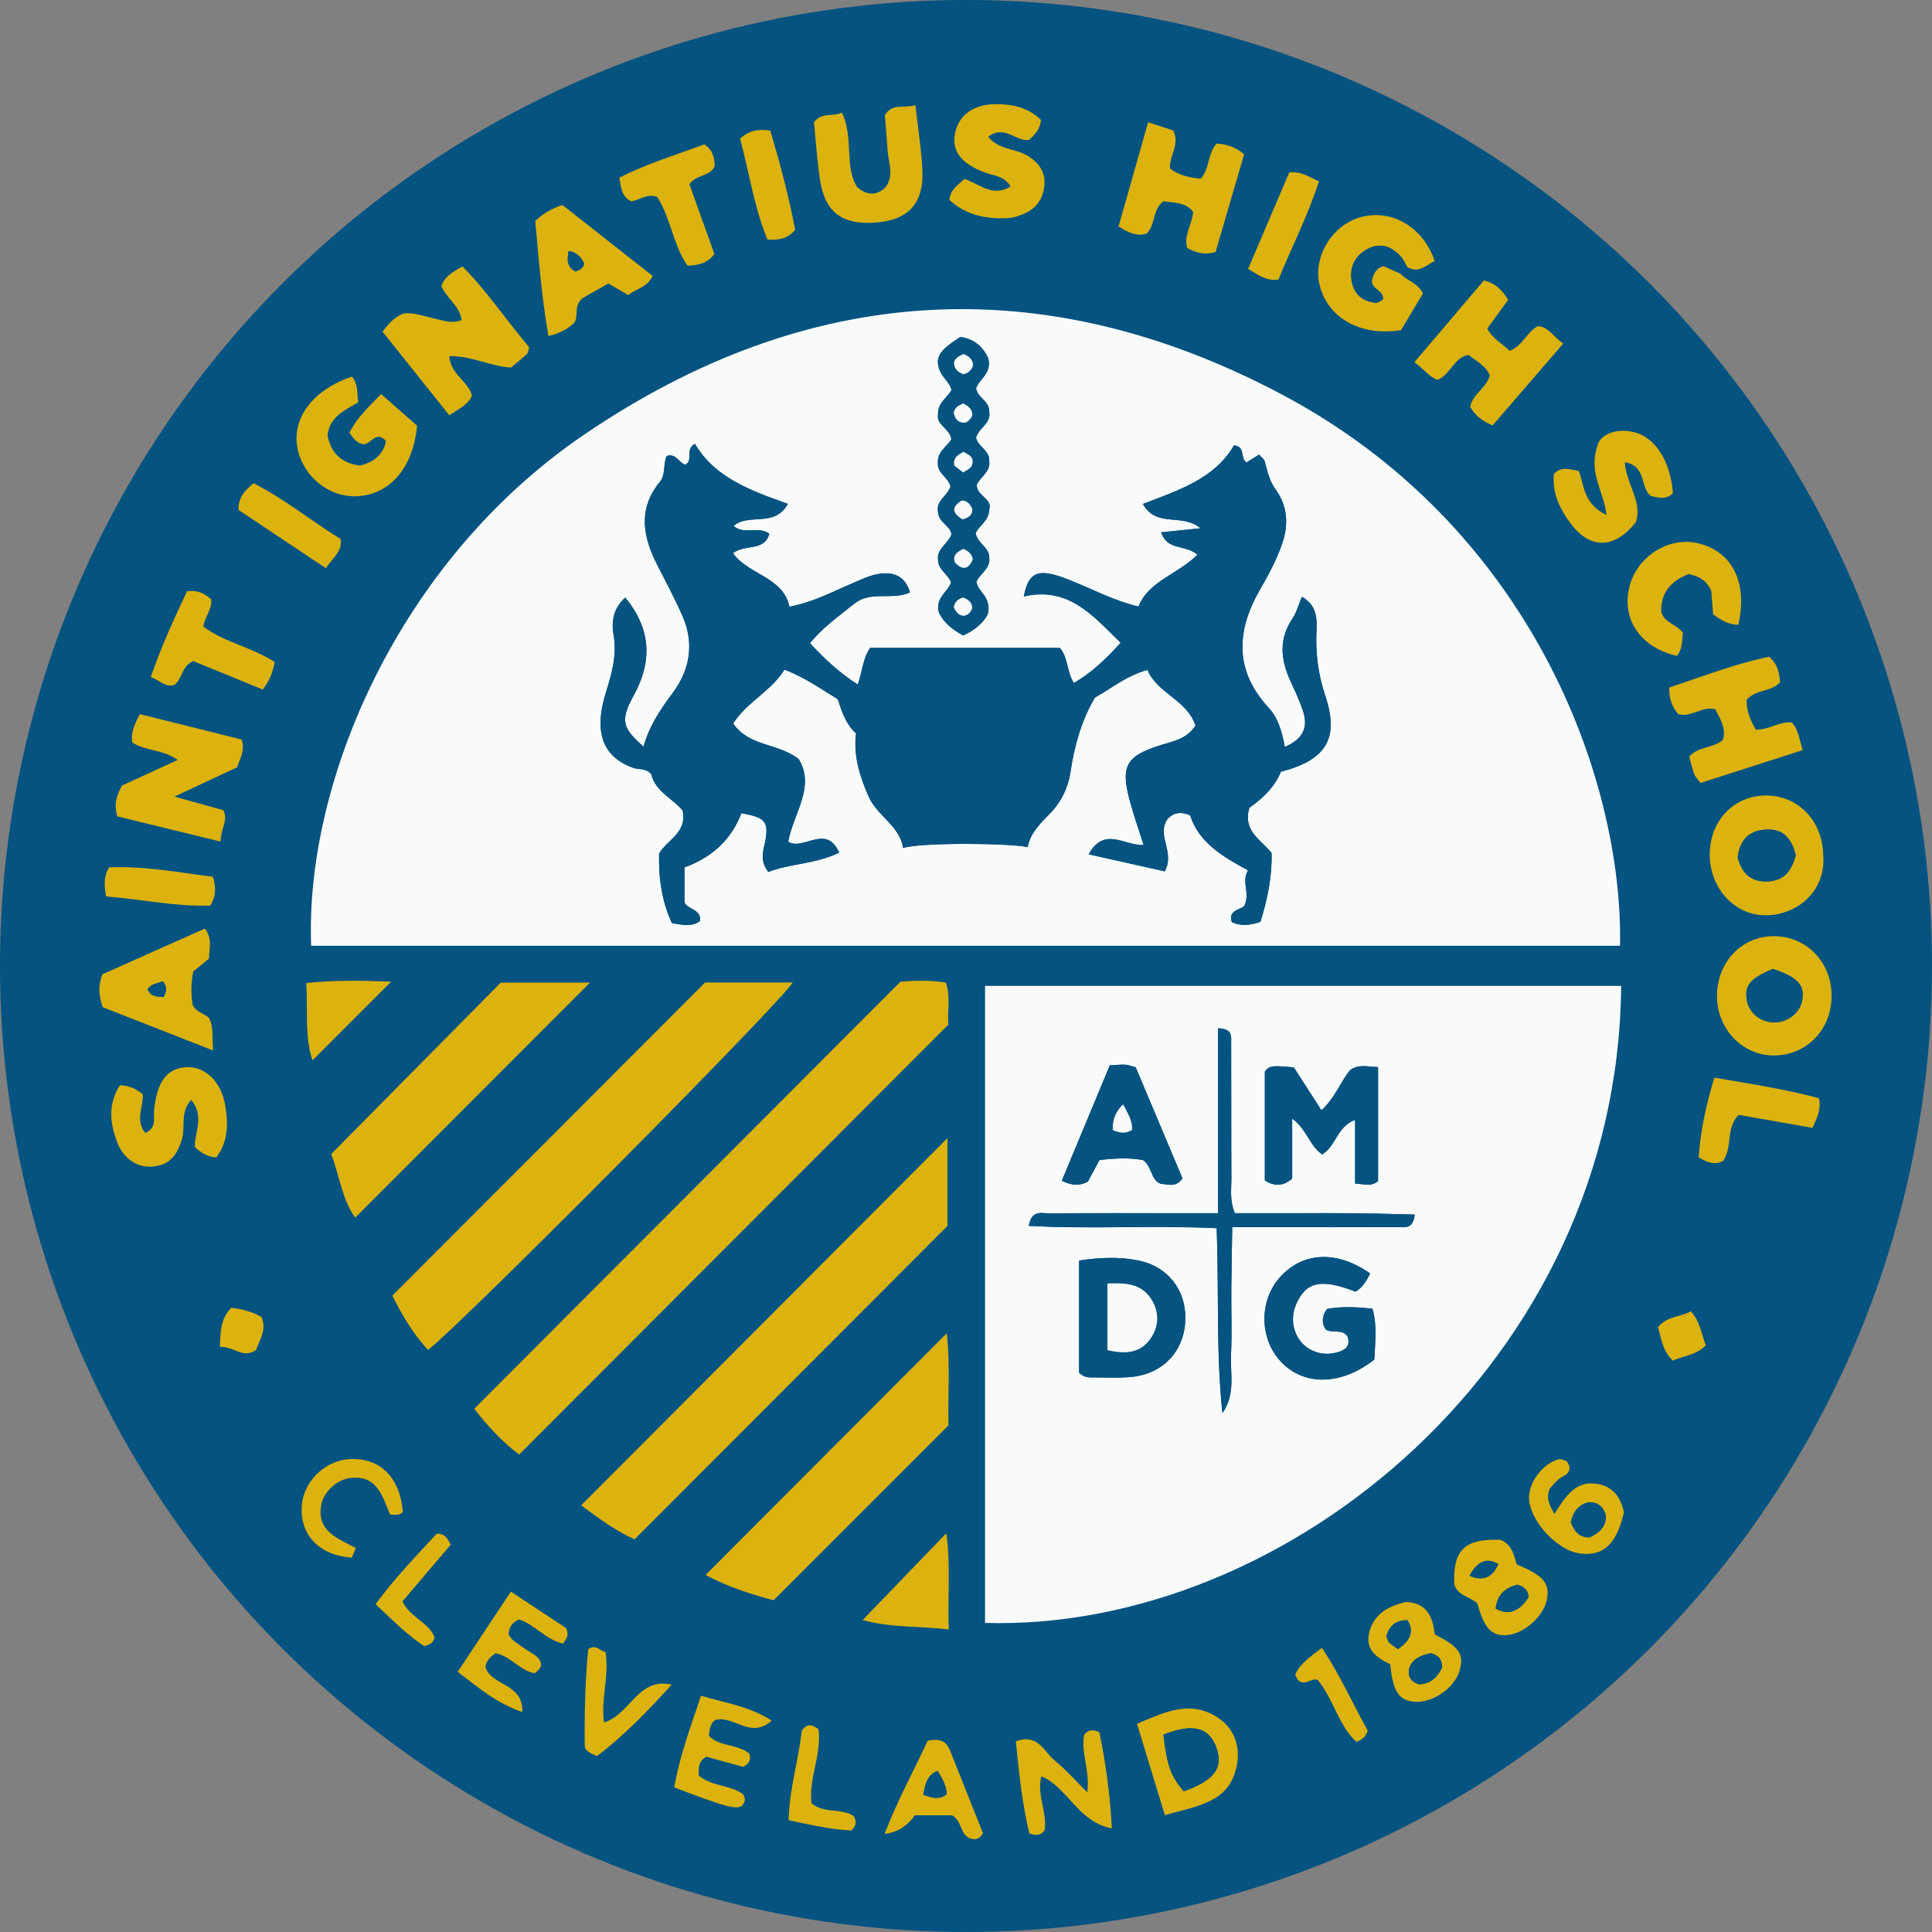 <?xml version="1.0" encoding="UTF-8"?><svg id="b" xmlns="http://www.w3.org/2000/svg" viewBox="0 0 700 700"><rect x="0" y="0" width="700" height="700" fill="#808080" stroke="none"/><g id="c"><circle cx="350" cy="350" r="350" fill="#045380" stroke-width="0"/><path d="M509.84,96.73c4.09,2.51,6.85-.58,9.99-2.16-4.14-12.21-15.38-18.88-26.6-15.94-10.24,2.68-17.38,13.94-15.23,24.03,2.61,12.29,14.74,19.38,29.63,16.96,2.64-4.42,5.44-9.08,7.96-13.29-2.14-4.13-5.99-4.61-8.14-7.16.8-.81,1.6-1.62,2.39-2.43ZM586.98,342.67c1.07-60.94-32.65-152.29-122.95-199.97-86.4-45.62-171.79-40.18-252.56,14.9-67.4,45.95-101.01,126.05-98.74,185.07h474.25ZM356.9,588.02c109.4,3.14,229.36-95,230.47-230.81h-230.47v230.81ZM326.2,355.72c-52.34,52.45-103.16,103.37-154.39,154.7,4.61,5.94,10.16,12.1,16.3,16.57,52.02-52.1,103.32-103.49,155.52-155.78-.59-3.86,1.01-9.41-.92-15.21-6.04-.91-11.88-.74-16.52-.28ZM255.46,355.98c-38.47,38.51-75.63,75.71-113.31,113.43,3.04,6.23,7.19,13.47,12.92,19.71,12.47-9.64,127.61-125.58,132.13-133.14h-31.75ZM229.91,557.74c37.96-38.01,75.39-75.5,113.37-113.54v-31.86c-43.88,44-88.19,88.43-132.71,133.07,5.66,4.26,12.44,9.22,19.34,12.33ZM181.44,356.01c-20.8,21.03-40.8,41.25-61.45,62.13,2.92,7.47,4.03,16.79,8.73,23.03,28.56-28.6,56.97-57.04,85.05-85.16h-32.33ZM255.66,570.62c7.89,4.31,16.66,7.05,24.62,9.19,21.21-21.21,41.88-41.88,63.41-63.41-.39-10.23.73-21.85-.68-33.33-29.15,29.22-57.92,58.05-87.35,87.54ZM64.38,275.32c-7.45,3.42-14.12,6.49-20.19,9.28-2.08,3.76-2.96,6.85-1.71,11.17,11.97,2.93,24.32,5.95,37.43,9.15-.03-4.65,2.85-7.37,1.02-11.37-5.01-1.39-10.35-2.88-17.76-4.94,9.17-4.29,16.13-7.54,22.76-10.63,1.01-3.32,2.88-5.84,1.65-10.03-11.94-2.98-24.36-6.08-36.9-9.21-2.08,3.76-3.37,6.98-2.75,10.26,5.04,3.33,10.81,2.34,16.43,6.31ZM138.6,120.15c8.25,10.34,16.24,20.34,24.19,30.3,3.84-2.5,6.89-3.91,8.23-7.12-1.44-5.34-7.85-7.72-8.21-14.29,7.97-.15,14.71,3.64,22.31,4.15,1.89-1.57,3.91-3.16,5.79-4.89.46-.43.48-1.33.85-2.47-8.1-9.55-15.23-20.25-24.18-29.3-3.64,2.03-6.51,3.69-7.64,7.1,1.74,4.44,6.56,7.02,7.34,12.33-3.65,1.46-6.85.11-9.99-.58-3.61-.79-7.1-2.16-10.97-1.83-2.81,1.04-4.99,2.99-7.71,6.6ZM622.09,361.3c.21,12,9.77,21.5,21.26,21.11,11.84-.4,20.49-9.85,20.26-22.13-.23-12.12-9.51-21.3-21.32-21.09-11.62.21-20.41,9.83-20.2,22.11ZM649.24,261.77c-4.45-.57-8.24,2.69-13.03,2.58-2.08-3.34-3.47-6.99-3.35-10.8,3.34-3.97,8.86-2.69,12.14-6.43-.41-3.17-.7-6.42-4.05-9.18-12.29,2.52-24.19,7.22-36.18,11.14-.06,4.42,1.28,7.3,3.31,9.69,4.8,1.26,8.54-3.08,13.42-1.79,1.74,3.49,3.99,6.89,2.75,11.04-3.58,3.2-8.86,2.29-12.21,6.1.55,2.02,1.02,4.18,1.75,6.26.34.96,1.21,1.74,2.33,3.29,12.14-3.9,24.33-7.81,37.07-11.91-1.34-3.98-1.5-7.29-3.95-10ZM660.6,310.09c-.13-12.46-8.86-21.76-20.52-21.87-11.82-.11-20.71,9.19-20.6,21.57.11,12.2,9.13,22.03,20.58,21.83,11.74-.2,21.48-9.32,20.54-21.53ZM415.99,44.28c-3.85,13.57-7.33,25.81-10.73,37.77,3.89,2.52,6.87,3.62,10.16,2.61,3.37-3.27,2.05-8.77,6.12-11.74,3.89.62,8.06.3,10.75,3.87-.34,4.58-3.54,8.42-2.17,13.07,3.09,1.65,6.12,2.67,10.31,1.45,3.39-11.61,6.87-23.56,10.33-35.41-3.49-2.95-6.83-3.71-10.03-3.86-3.34,4.06-2.44,9.17-5.69,12.69-4.14-.35-7.95-1.22-11.13-3.66-.32-4.67,3.66-8.53,1.2-13.77-2.26-.74-4.96-1.63-9.13-3.01ZM540.75,154.14c8.32-9.63,16.71-19.35,25.64-29.7-3.6-2.37-5.2-5.98-9.18-6.32-4.19,2.2-5.51,7.27-10.31,8.93-2.49-2.57-6.02-4.14-8.06-8.01,2.45-3.37,5.02-6.9,7.58-10.43-2.1-3.44-4.52-5.96-8.81-7.02-8.29,9.77-16.57,19.51-25.18,29.64,3.59,2.54,5.4,5.42,8.5,6.37,4.73-2.07,5.81-8.12,11.13-9.04,2.88,2.33,6.31,3.98,7.7,7.41-1.27,4.76-6.25,6.75-7.11,11.4,1.71,3.05,4.2,5.06,8.08,6.75ZM127.57,136.44c-14.22,4.76-21.92,15.13-19.78,25.99,2.02,10.22,11.38,17.79,21.48,17.37,11.92-.5,20.47-10.28,21.84-25.58-4.06-3.57-8.41-7.4-13.02-11.45-4.72,4.82-8.91,8.85-11.49,14.01,1.49,2.28,2.92,3.93,5.24,4.19,2.74-.13,4.32-5.12,8.02-1.2-1.01,5.12-4.57,7.71-9.41,8.92-6.99-.89-10.68-4.86-11.78-11.05.9-6.83,6.36-9.03,11.14-11.89-.51-3.18.11-6.22-2.24-9.31ZM331.69,38.1c-4.53,1.27-8.45-.81-11.07,3.65.33,4.29.64,8.7,1.01,13.12.36,4.33,2.43,8.74-.84,13.07-2.99,2.73-6.24,3.23-10.21-.14-4.77-7.64-1.15-17.75-5.5-26.98-3.36,1.61-7.37-.31-10.15,3.48.71,6.94,1.12,13.97,2.19,20.9,1.87,12.1,8.41,16.65,21.26,15.34,10.95-1.11,16.35-7.16,15.84-18.67-.33-7.35-1.52-14.66-2.52-23.77ZM78.39,419.39c4.38-5.9,4.27-12.22,3.3-18.48-1.4-9.03-7.43-14.73-14.37-14.24-6.87.49-10.33,5.19-11.46,15.27-.33,2.96,1.1,6.77-3.24,8.54-3.7-4.64-.65-9.41-.86-13.95-2.38-2.03-4.97-3.21-8.27-3.33-3.96,6.06-3.88,12.45-1.59,19.04.36,1.05.69,2.12,1.2,3.1,2.76,5.28,7.3,7.89,12.58,7.29,5.58-.63,8.45-3.7,10.31-10.1,1.25-4.3-.86-9.49,3.31-14.01,4.96,6.04,1.11,11.86,1.32,17.14,2.2,1.87,4.19,3.44,7.78,3.73ZM582.05,186.58c-8.39-3.94-8.11-10.87-10-15.92-3.44-.63-6.33-1.78-9.05,1.08-.69,6.93,2.22,12.91,6.31,18.25,7.08,9.24,15.88,8.78,23.39-.78,2.51-7.64-3.63-13.96-3.98-21.73,7.98,1.47,5.43,9,9.33,12.21,2.75.63,5.63,1.59,8.08-1.01-.81-11.2-6.19-20.05-13.78-22.01-6.58-1.7-11.61.59-13.18,3.71-4.16,10.71,1.9,17.05,2.88,26.21ZM220.44,102.71c2.38,1.4,4.55,2.68,7.2,4.25,2.6-2.38,6.68-2.55,8.84-6.97-11.04-8.68-22.03-17.32-32.75-25.74-3.92,1.4-6.78,2.98-9.79,5.83,1.24,13.62,2.3,27.6,4.76,41.66,4.05-.84,7.1-2.62,9.39-4.78,1.68-2.78-.35-5.77,2.84-8.83,2.34-1.33,5.85-3.33,9.51-5.41ZM377.15,43.45c-4.61-4.5-10.01-5.56-15.63-5.69-8.75-.19-14.42,3.97-15.58,11.13-.98,6.03,2.45,10.35,10.56,13.51,3.23,1.26,7.25,1.2,9.67,5.16-6.73,4.17-11.41-1.12-16.76-2.7-2.11,2.19-4.99,3.46-5.42,7.59,5.79,5.42,13.15,7,21.08,6.61,2.15-.11,4.37-.87,6.36-1.77,4.44-2.02,6.74-5.82,7.01-10.54.28-4.94-2.48-8.26-6.69-10.61-4.22-2.35-9.93-1.91-13.71-6.58,6.03-4.59,10.16,2.04,14.91,1.11,1.91-1.88,3.88-3.6,4.21-7.2ZM37.19,364.91c12.97,5.09,25.82,10.13,39.97,15.68-.27-5.18.17-8.41-1.28-11.54-1.64-2-4.82-2.07-6.08-5.08-.57-3.68-.68-7.7.26-12.02,1.81-1.47,3.76-3.05,5.64-4.58.17-3.76,1.32-7.34-1.46-10.93-12.87,5.74-25.29,11.28-37.14,16.56-1.53,4.15-1.38,7.38.1,11.91ZM629.81,226.39c3.53-15.24-2.16-26.49-14.37-29.51-10.88-2.69-22.54,4.77-25.18,16.12-2.71,11.61,4.35,21.73,17.27,24.63,2.12-2.38,1.82-5.42,2.25-8.32-2.13-3.03-6.67-3.5-7.88-7.6q-.4-9.74,9.91-13.71c3.31.71,6.32,1.92,8.2,6.04.2,2.49.46,5.71.69,8.59,2.87,2.01,5.28,3.65,9.1,3.76ZM99.54,239.85c-8.57-5.51-18.39-7.16-25.86-12.85.67-3.78,3.28-6.38,2.85-9.86-2.36-2.05-4.85-3.5-8.77-2.89-4.66,9.87-9.34,20.09-13.13,31.02,3.68,1.51,5.79,4.11,8.8,2.72,2.76-2.45,2.4-6.65,6.61-8.47,7.98,3.27,16.42,6.72,25.2,10.32,2.25-3.03,3.56-5.95,4.31-10ZM258.84,92.03c-3-8.37-6.08-16.98-9.05-25.28,2.45-3.63,7.41-2.68,9.16-6.54-.09-2.99-.59-5.82-3.77-7.92-10.04,3.75-20.55,6.89-30.81,12.09.73,3.48.72,6.82,4.29,8.54,3.17-.42,5.99-3.02,9.48-1.55,4.96,7.86,5.76,17.51,10.94,24.87,4.08-.12,7.2-.84,9.76-4.22ZM422.04,657.66c11.57-3.37,23.2-4.32,25.99-17.56,1.48-7.02-.55-13.54-6.6-17.64-10.03-6.78-19.43-2.16-29.47,2.11,3.42,11.25,6.62,21.73,10.08,33.09ZM393.95,649.4c-4.46-4.41-7.85-8.34-11.83-11.55-3.82-3.09-5.98-9.91-14.07-6.93,1.16,11.52,2.32,22.7,4.9,33.41,2.51.81,4.22.79,5.54-1.24,1.01-6.44-2.97-12.8-1.17-19.5,9.58,4.05,13.13,16.48,25.53,18.9-.71-12.96-2.31-24.11-4.53-34.89-2.42-1.05-4.07-.94-5.48.96-1.32,6.45,2.14,12.85,1.11,20.85ZM659.07,397.88c-12.2-3.24-24.83-5.2-37.94-7.44-2.95,9.81-5.04,19.3-5.67,28.85,3.28,2.05,5.96,2.84,8.85,1.35,3.48-5.01.9-11.95,5.64-16.72,8.93,1.58,17.88,3.16,26.77,4.73,1.68-3.8,3.19-6.69,2.35-10.78ZM312.56,586.96c9.6,2.75,20.04,2.19,31.19,3.4-.44-12.6.75-23.68-.88-34.84-10.41,10.79-20.23,20.98-30.31,31.44ZM271.58,635.45c-4.35-3.71-10.9-2.5-14.69-6.5.09-2.93.85-4.88,2.33-5.8,6.85-1.69,12.71,7.15,20.37.26-8.39-5.37-17.04-6.38-25.59-9.04-3.85,11.5-7.82,22.11-9.71,33.23,18.36,7.08,22.74,8.23,24.66,6.56.98-1.26,1.35-2.57.2-4.16-4.69-3.38-11.35-2.71-15.96-6.7-.12-2.68-.19-5.23,2.78-6.8,4.53,1.25,9.14,2.52,13.24,3.65,2.06-.97,2.9-2.02,2.38-4.7ZM503.7,602.98c.98,10.08,3.19,13.22,9.05,13.6,6.5.43,14.38-5.14,16.13-11.4,1.64-5.87-.19-8.55-9.02-12.99-.72-6.11-2.64-11.47-10.44-11.78-6.37,1.44-11.87,4.35-13.41,11.42-1.26,5.77,2.61,8.76,7.69,11.14ZM543.72,557.92c-13-.57-17.42,3.69-16.8,16.19,1.37,4.24,5.91,4.38,8.37,6.87,2.51,9.19,5.21,11.97,11,11.42,5.96-.56,12.95-6.83,14.15-12.68,1.24-6.04-1.15-8.88-10.89-12.89-1.05-3.42-1.69-7.24-5.83-8.91ZM188.03,586.75c5.63,1.75,9.68,7.4,16.05,8.75.64-1.49,2.35-2.19,1.08-5.58-5.77-3.82-12.67-8.38-20.06-13.26-6.82,10.28-12.91,19.47-19.27,29.07,7.43,5.66,13.94,11.35,23.42,14.57.39-10.59-11.23-9.39-13.34-16.24.17-2.38,1.83-3.77,3.64-5.07,5.47,1.06,8.9,6.43,14.23,7.25,1.54-1.31,2.71-2.24,2.06-4.21-1.07-2.4-3.73-3.19-5.75-4.73-2.05-1.56-4.49-2.66-5.85-5.1.19-2.28.98-4.22,3.79-5.45ZM563.17,548.52c-1.83-3.38-3.11-5.67-1.66-9.19.72-.77,1.86-2.24,3.24-3.4,1.6-1.35,4.3-1.7,3.86-4.71-.35-.63-.55-1.57-1.08-1.83-.91-.45-2.15-.87-3.04-.61-5.42,1.63-10.13,7.69-10.48,13.2-.53,8.19,9.95,19.93,18.66,20.91,8.39.95,13.02-3.43,15.72-14.93-1.17-5.46-4.01-9.55-9.98-10.38-7.61-1.06-11.09,4.48-15.24,10.94ZM331.46,657.75h13.51c3.61,2.13,2.9,6.61,6.18,8.24,1.84.61,3.59.83,5.01-1.79-3.81-9.55-7.76-19.47-11.7-29.38-1.17-2.95-2.69-5.34-8.36-4.07-4.75,10.33-10.82,21.35-15.6,33.69q6.58-.63,10.97-6.68ZM113.25,384.18c9.29-9.3,18.71-18.73,28.49-28.52-9.56-.31-19.6-.68-30.76.49.56,10.13-.63,19.91,2.27,28.03ZM243.38,610.39c-12.25-2.85-14.93,10.74-24.52,13.69-1.26-8.45,1.99-16.73.52-25.62-1.95.01-3.05-2.94-6.25-.98-1.13,11.41-1.38,23.21-1.27,35.01.01,1.57,1.4,2.49,4.45,3.77,9.49-7.12,18.31-16.25,27.07-25.87ZM145.97,547.72c-1.12-12.5-8.29-19.6-19.21-19.03-9.48.5-17.38,8.67-17.48,18.08-.11,10.03,6.85,16.83,18.19,17.62.39-.93.8-1.91,1.45-3.48-6.24-3.45-14.17-5.88-12.57-15.44.81-4.84,5.72-9.43,10.66-9.97,9.8-1.08,11.64,6.97,14.32,13.24,2.09.17,3.59.43,4.64-1ZM279.09,47.31c-4.29-.65-7.7-.07-10.95,2.92,3.32,12.28,5.1,24.95,9.92,36.58,4.28.23,7.41-.34,10.04-3.56-2.26-12.04-5.48-24.04-9.01-35.94ZM467.13,62.44c-4.97,11.65-9.98,23.38-14.93,34.98,4.01,2.43,6.68,4.45,11,3.89,4.66-11.61,10.63-22.96,14.67-35.66-3.55-1.38-5.74-3.53-10.75-3.21ZM118.08,205.88c2.73-4.1,6.09-6.27,5.31-10.59-10.86-6.73-20.59-14.64-31.52-20.21-3.28,2.78-5.58,5.07-5.43,9.71,10.04,6.69,20.45,13.64,31.64,21.1ZM38.43,324.78c13.01,1.03,25.28,3.76,37.78,3.32,2.05-3.36,2.11-6.5.97-10.43-12.52-1.6-25.1-3.99-37.68-3.43-1.98,3.43-1.77,6.32-1.07,10.53ZM296.55,626.49c-2.13-1.58-3.99-2.29-6.04.54-1.16,10.48-4.47,21.07-4.78,32.46,8.11,1.73,15.54,3.41,22.81,3.73,1.99-2.06,1.82-3.71.64-5.35-4.55-2.82-10.43-.69-15.15-4.48-1.14-8.91,3.78-17.67,2.53-26.9ZM157.47,593.21c-2.04-5.4-8.84-7.08-11.63-13.01,5.85-6.88,11.76-13.83,17.46-20.54-1.24-2.47-2.15-4.01-5.06-4.01-7.28,7.99-15.2,16.04-22.14,25.56,6.02,5.72,11.42,11.16,17.58,15.19,2.08-.49,3.29-1.15,3.8-3.2ZM495.56,627.08c-5.27-9.5-9.99-20.06-16.61-30.05-4.6,3.49-8.12,6-9.68,9.76,2.16,5.92,6.12.41,8.3,2.02,5.69,7.16,7.4,16.36,13.87,22.29,2.05-.79,3.24-1.59,4.11-4.02ZM606.1,492.98c3.71-1.75,8.16-1.79,11.98-5.53-1.66-3.98-1.87-8.37-5.47-12.36-3.67,2.14-8.39,1.58-11.87,5.71,1.18,3.92,1.4,8.3,5.37,12.17ZM79.69,488.02c4.98-.3,8.32,4.44,13.11,1.12,1.21-3.74,3.95-7.16,1.97-11.95-3.23-1.85-6.97-2.94-10.95-3.36-3.68,3.65-3.97,7.94-4.13,14.19Z" fill="#045380" stroke-width="0"/><path d="M586.98,342.67H112.73c-2.28-59.03,31.34-139.12,98.74-185.07,80.78-55.07,166.16-60.52,252.56-14.9,90.3,47.68,124.02,139.03,122.95,199.97ZM471.7,216.24c-1.17,2.76-1.91,5.61-3.45,7.91-4.9,7.3-4.27,14.63-.88,22.18,1.67,3.72,3.46,7.41,4.73,11.27,1.83,5.57.46,10.01-6.59,13.01-1.02-5.42-2.35-10.38-5.91-14.24-12.46-13.51-11.7-27.92-2.97-42.96,2.97-5.12,5.75-10.33,7.76-15.98,2.58-7.23,2.21-13.96-2.24-20.1-2.29-3.17-2.96-6.66-3.94-10.2-.26-.93-1.36-1.63-2.06-2.41-1.66,1.04-3.16,1.99-4.53,2.85-2.42-1.57-.18-5.72-4.53-6.21-7.12,12.23-20.28,16.31-32.98,21.23,4.82,8.8,14.22,3.17,20.87,8.81-5.81.6-9.94,1.02-14.25,1.46,2.21,6.83,8.71,4.25,13.11,8.11-7.11,7.14-17.81,9.61-21.33,18.79-8.64-2.05-15.2-5.6-22.07-8.4-3.42-1.39-6.89-2.96-10.48-3.55-5.33-.87-7.69,1.45-9.02,8.3,16.24-3.78,25.15,7.1,35.09,16.77-5.31,5.85-10.54,10.88-16.97,14.6-2.64-4.3-2.03-9.25-5.06-12.73h-68.76c-2.75,4.07-2.75,8.62-4.48,13.28-6.91-4.46-12.14-9.47-17.3-15.01,4.83-5.88,10.59-9.89,16.07-14.3,5.97-4.81,13.52-1.13,20.16-4.06-1.54-5.32-4.95-7.04-9.3-6.93-4.13.11-7.85,2.03-11.6,3.62-7.11,3.01-13.96,6.77-22.77,8.46-2.34-10.83-14.52-11.35-20.46-19.33,4.17-3.54,11.35-.46,13.17-7.1-4.01-3-9.07.59-12.92-2.82,5.29-4.81,14.87.75,19.65-8.01-13.6-4.84-26.39-9.44-33.68-21.73-3.72,1.9-.43,6.05-3.51,7.55-2.44-.8-3.45-4.3-6.7-3.16-1.44,2.98-.21,6.58-2.58,9.48-7.98,9.78-6.03,19.94-.77,30.16,3.06,5.94,6.16,11.86,8.9,17.94,4.54,10.08,2.97,19.8-3.46,28.37-4.45,5.94-8.47,11.96-10.5,19.36-7.51-6.62-8.64-9.33-3.62-18.45,7.06-12.85,6.14-24.31-2.97-35.58-4.24,3.65-5.14,8.7-4.3,13.3,1.34,7.37-.53,13.93-2.62,20.69-.98,3.17-1.8,6.48-2.01,9.77-.59,9.09,3.35,14.92,11.77,17.94,2.03.73,4.53-.04,6.57,2.34,1.36,6.2,7.87,8.85,11.35,13.12,1.71,8.15-5.56,10.47-8.53,15.61-.24,8.73.98,17.29,4.65,25.23,3.93.56,7.2,1.43,10.15-.78.67-4.53-4.94-4.11-5.61-6.97v-12.47c9.6-3.48,17-9.87,20.59-19.64,8.46,1.48,9.86,2.92,8.8,9.54-.57,3.58-2.51,7.05.98,11.75,7.94-3.1,17.16-2.82,25.68-7.02-4.69-10.6-12.91-.59-18.46-3.9,1.83-10.3,9.89-19.81,3.88-29.87-7.58-6.14-17.88-4.37-23.83-13.01,4.94-7.78,13.84-11.74,18.59-19.52,7.33,2.81,13.08,6.91,19.33,10.73,1.39,4.38,2.85,8.97,6.59,12.39-.97,8.25,1.4,15.61,4.55,22.82,3.11,7.12,11.27,10.57,12.54,18.71,5.96-2.07,38.6-1.82,45.1-.32.96-5.17,4.64-8.65,8.21-12.31,3.97-4.08,6.47-9.28,7.29-14.79,1.43-9.54,3.89-18.61,8.88-27.09,5.98-3.36,11.46-7.94,19.03-10.03,3.55,8.53,14.46,10.94,17.4,20.2-3.36,5.03-8.25,5.67-12.79,7.11-12.57,3.99-14.47,7.62-10.85,20.68,1.42,5.14,3.18,10.19,4.85,15.47-7.07.28-14.19-6.88-19.92,3.35,9.76,2.19,18.82,4.21,27.59,6.18,3.78-7.08-3.06-12.78.89-18.83,1.86-2.14,4.41-3.14,8.3-1.47,3.08,9.82,11.76,14.95,20.98,19.94-2.48,4.06.65,7.71-1.12,12.37-.54,2-6.41,1.54-4.76,6.4,3.21,1.45,6.41,1.22,10.35-.1,2.56-8.11,4.29-16.61,4.04-24.97-4-5.01-10.47-7.87-8.06-16.36,4.45-3.11,9.14-7.3,11.43-13.05,16.63-4.4,21.24-12.08,16.04-27.75-2.51-7.58-3.5-15.1-3.13-22.96.23-4.87.1-9.72-5.29-12.69ZM344.39,176.2c-.94,3.47-5.62,5.22-4.46,9.59.19,3.52,4.53,4.74,4.8,7.88-1.4,3.5-5.23,5.09-4.87,8.9-.11,3.82,3.66,5.4,4.73,8.47-1.19,3.44-5.52,5.33-4.53,10.48,1.43,3.64,4.7,6.44,8.91,8.71,4.56-2,7.83-5.17,9-7.94,1.24-6.35-3.9-7.85-4.16-11.61,1.39-3.01,5.09-4.69,4.61-8.64.06-3.73-4.17-5.05-4.94-8.88,1.13-2.67,4.79-4.27,4.98-8.73,1.21-3.65-4.67-4.83-4.56-8.77,1.3-3.01,5.08-4.66,4.51-8.62.3-3.8-3.97-5.07-4.77-8.42.82-3.54,5.64-5.15,4.75-9.5.19-3.79-4.21-4.99-4.74-8.4,1.11-3.47,5.71-5.2,4.43-10.93-1.57-3.29-4.33-6.92-10.14-7.72-3.82,2.67-8.03,5.03-8.15,9.02.27,5.34,4.31,6.79,4.94,10.23-1.5,2.85-5.04,4.49-4.86,8.94-.71,3.71,4.46,5.13,4.81,8.95-1.72,2.76-5.18,4.47-4.86,8.63-.29,3.51,3.68,5.07,4.57,8.35Z" fill="#f9fbfb" stroke-width="0"/><path d="M356.9,588.02v-230.81h230.47c-1.12,135.8-121.08,233.95-230.47,230.81ZM458.27,427.7c3.53,2.14,6.51,2.21,9.92-.68v-21.75c5.33,3.95,6.44,10.06,10.87,13,5.06-3.06,5.27-10.05,11.93-12.54v23.09c3.25.15,5.69,1.28,8.31-.9v-41.32c-3.66-.01-6.82-1.22-10.06,1.06-3.62,4.29-5.47,10.15-10.47,14.6-3.48-5.41-6.63-10.31-9.98-15.52-1.81-.15-3.61-.38-5.42-.42-1.83-.04-3.75-.15-5.09,1.99v39.38ZM442.91,511.95c4.85-6.86,2.76-14.26,3.11-21.36.38-7.78.04-15.59.1-23.39.05-7.26.22-14.52.34-22.57,4.86,0,8.52,0,12.19,0,15.97,0,31.94.04,47.91-.04,2.32-.01,5.42.92,6.03-4.53-7.24-.17-14.42-.4-21.6-.48-7.43-.08-14.85-.02-22.28-.02h-21.36c-1.89-5-1.18-8.73-1.2-12.37-.09-16.34-.01-32.68-.08-49.02,0-2.39.72-5.52-4.76-5.59v66.98c-4.99,0-8.63,0-12.27,0-16.34,0-32.68-.06-49.02.06-2.59.02-6.22-1.41-7.27,4.53,22.6,1.25,45.07-.25,68.08.84.82,22.86-.25,44.97,2.07,66.95ZM496.42,461.41c-12.25-8.68-24.99-7.8-33.15,1.93-7.3,8.71-6.77,22.36,1.2,30.41,8.4,8.49,21.68,8.14,33.47-1.16.22-5.89,1.15-12.08-.68-18.45-5.85-.59-11.3-.86-16.48.13-1.94,2.77-1.87,5.14-.47,7.39,2.58,1.63,6.28-.42,8.04,2.81.78,2.79-.43,4.35-2.86,5.2-3.28,1.15-6.57,1.15-9.77-.23-6.25-2.7-8.99-10.34-6.11-16.9,3.61-8.21,9.06-9.37,21.54-4.55,2.31-1.33,3.7-3.45,5.27-6.58ZM390.99,456.72v40.65c1.94,1.95,3.86,1.69,5.68,1.69,4.46,0,8.95.26,13.36-.18,11.48-1.16,19.08-9.41,19.44-20.66.34-10.72-6.28-19.39-17.13-21.55-6.88-1.37-13.9-1.09-21.34.05ZM402.11,385.98c-5.95,14.3-11.67,28.08-17.4,41.84,3.95,1.89,6.72,1.82,9.47.27,1.39-2.59,2.75-5.13,4.2-7.82,5.69-.59,11.11-.89,15.84.09,3.39,2.56,2.56,7.02,6.32,8.57,2.53.11,5.56,1.5,7.9-1.98-5.68-13.47-11.37-26.99-16.96-40.26-1.67-.43-2.7-.86-3.76-.92-1.46-.09-2.93.1-5.61.22Z" fill="#f9fbfb" stroke-width="0"/><path d="M326.2,355.72c4.64-.46,10.47-.64,16.52.28,1.92,5.8.33,11.35.92,15.21-52.2,52.29-103.51,103.68-155.52,155.78-6.14-4.47-11.69-10.63-16.3-16.57,51.23-51.33,102.05-102.25,154.39-154.7Z" fill="#dbb20e" stroke-width="0"/><path d="M255.46,355.98h31.75c-4.52,7.55-119.66,123.5-132.13,133.14-5.74-6.23-9.88-13.47-12.92-19.71,37.68-37.72,74.84-74.92,113.31-113.43Z" fill="#dbb20e" stroke-width="0"/><path d="M229.91,557.74c-6.9-3.1-13.68-8.06-19.34-12.33,44.52-44.64,88.83-89.07,132.71-133.07v31.86c-37.98,38.04-75.41,75.52-113.37,113.54Z" fill="#dbb20e" stroke-width="0"/><path d="M181.44,356.01h32.33c-28.08,28.11-56.49,56.56-85.05,85.16-4.7-6.23-5.81-15.55-8.73-23.03,20.65-20.88,40.65-41.1,61.45-62.13Z" fill="#dbb20e" stroke-width="0"/><path d="M255.66,570.62c29.43-29.49,58.2-58.33,87.35-87.54,1.4,11.48.29,23.1.68,33.33-21.53,21.53-42.2,42.2-63.41,63.41-7.96-2.14-16.73-4.89-24.62-9.19Z" fill="#dbb20e" stroke-width="0"/><path d="M64.38,275.32c-5.62-3.97-11.39-2.99-16.43-6.31-.62-3.28.67-6.5,2.75-10.26,12.54,3.13,24.97,6.23,36.9,9.21,1.23,4.2-.64,6.71-1.65,10.03-6.63,3.1-13.59,6.35-22.76,10.63,7.41,2.06,12.74,3.54,17.76,4.94,1.83,4-1.06,6.72-1.02,11.37-13.11-3.21-25.46-6.23-37.43-9.15-1.25-4.32-.37-7.41,1.71-11.17,6.07-2.79,12.74-5.86,20.19-9.28Z" fill="#dbb20e" stroke-width="0"/><path d="M138.6,120.15c2.72-3.61,4.9-5.56,7.71-6.6,3.87-.34,7.36,1.04,10.97,1.83,3.14.69,6.35,2.03,9.99.58-.78-5.31-5.6-7.89-7.34-12.33,1.13-3.41,4-5.07,7.64-7.1,8.95,9.05,16.07,19.75,24.18,29.3-.37,1.14-.38,2.05-.85,2.47-1.88,1.73-3.9,3.32-5.79,4.89-7.6-.5-14.34-4.3-22.31-4.15.36,6.58,6.77,8.95,8.21,14.29-1.33,3.2-4.39,4.61-8.23,7.12-7.95-9.96-15.94-19.97-24.19-30.3Z" fill="#dbb20e" stroke-width="0"/><path d="M622.09,361.3c-.21-12.28,8.58-21.9,20.2-22.11,11.81-.21,21.09,8.96,21.32,21.09.23,12.28-8.42,21.72-20.26,22.13-11.49.39-21.05-9.11-21.26-21.11ZM642.35,351.07c-8.2,3.4-10.34,5.96-9.44,11.32.81,4.8,5.32,8.25,10.49,8.03,4.62-.2,8.75-3.61,9.55-7.89,1.05-5.59-1.7-8.56-10.6-11.46Z" fill="#dbb20e" stroke-width="0"/><path d="M507.44,99.16c2.15,2.55,6,3.03,8.14,7.16-2.52,4.21-5.32,8.88-7.96,13.29-14.89,2.42-27.02-4.66-29.63-16.96-2.14-10.09,4.99-21.35,15.23-24.03,11.22-2.94,22.46,3.73,26.6,15.94-3.14,1.58-5.9,4.67-9.99,2.16-.75-1.28-1.29-2.74-2.28-3.8-3.33-3.57-7.3-5.2-11.98-2.76-4.4,2.29-6.51,6.22-5.92,11.05.6,4.93,3.68,8.01,8.8,8.48.89.08,1.86-.81,2.61-1.17.29-3.43-3.97-3.56-4.05-6.64.5-2.46,1.38-4.76,4.31-5.49,2.09.94,4.11,1.85,6.13,2.76Z" fill="#dbb20e" stroke-width="0"/><path d="M649.24,261.77c2.44,2.71,2.61,6.02,3.95,10-12.74,4.09-24.93,8.01-37.07,11.91-1.13-1.55-1.99-2.33-2.33-3.29-.74-2.07-1.2-4.24-1.75-6.26,3.35-3.82,8.63-2.9,12.21-6.1,1.24-4.16-1.02-7.55-2.75-11.04-4.87-1.29-8.61,3.05-13.42,1.79-2.03-2.4-3.37-5.28-3.31-9.69,11.99-3.92,23.88-8.62,36.18-11.14,3.35,2.76,3.64,6.01,4.05,9.18-3.28,3.75-8.8,2.47-12.14,6.43-.12,3.81,1.27,7.46,3.35,10.8,4.79.11,8.58-3.15,13.03-2.58Z" fill="#dbb20e" stroke-width="0"/><path d="M660.6,310.09c.95,12.21-8.8,21.33-20.54,21.53-11.46.2-20.48-9.62-20.58-21.83-.11-12.38,8.78-21.68,20.6-21.57,11.66.11,20.39,9.41,20.52,21.87ZM650.61,309.86c-1.5-6.51-4.92-9.77-11.18-9.27-6.17.49-9.13,4.19-9.83,10.06,1.39,5.23,4.24,8.64,10.02,8.72,6.22.08,9.47-3.36,10.99-9.52Z" fill="#dbb20e" stroke-width="0"/><path d="M415.99,44.28c4.17,1.37,6.87,2.26,9.13,3.01,2.46,5.24-1.52,9.1-1.2,13.77,3.18,2.44,6.99,3.31,11.13,3.66,3.24-3.51,2.34-8.63,5.69-12.69,3.2.15,6.54.92,10.03,3.86-3.46,11.85-6.94,23.8-10.33,35.41-4.2,1.22-7.23.2-10.31-1.45-1.37-4.64,1.83-8.49,2.17-13.07-2.69-3.57-6.87-3.25-10.75-3.87-4.07,2.97-2.75,8.47-6.12,11.74-3.29,1.01-6.28-.09-10.16-2.61,3.39-11.95,6.87-24.2,10.73-37.77Z" fill="#dbb20e" stroke-width="0"/><path d="M540.75,154.14c-3.88-1.69-6.37-3.7-8.08-6.75.85-4.65,5.84-6.64,7.11-11.4-1.39-3.42-4.81-5.08-7.7-7.41-5.32.92-6.4,6.97-11.13,9.04-3.11-.96-4.91-3.83-8.5-6.37,8.61-10.14,16.88-19.88,25.18-29.64,4.29,1.05,6.71,3.58,8.81,7.02-2.57,3.53-5.13,7.06-7.58,10.43,2.04,3.87,5.57,5.44,8.06,8.01,4.8-1.65,6.12-6.73,10.31-8.93,3.97.34,5.58,3.95,9.18,6.32-8.93,10.34-17.32,20.06-25.64,29.7Z" fill="#dbb20e" stroke-width="0"/><path d="M127.57,136.44c2.36,3.09,1.73,6.12,2.24,9.31-4.78,2.86-10.24,5.06-11.14,11.89,1.1,6.2,4.79,10.17,11.78,11.05,4.84-1.21,8.4-3.8,9.41-8.92-3.7-3.92-5.28,1.07-8.02,1.2-2.32-.25-3.74-1.9-5.24-4.19,2.58-5.16,6.76-9.19,11.49-14.01,4.61,4.05,8.96,7.88,13.02,11.45-1.37,15.3-9.92,25.08-21.84,25.58-10.1.42-19.46-7.15-21.48-17.37-2.15-10.86,5.55-21.23,19.78-25.99Z" fill="#dbb20e" stroke-width="0"/><path d="M331.69,38.1c1,9.11,2.19,16.42,2.52,23.77.51,11.51-4.89,17.56-15.84,18.67-12.85,1.3-19.38-3.24-21.26-15.34-1.07-6.92-1.48-13.95-2.19-20.9,2.77-3.79,6.79-1.87,10.15-3.48,4.36,9.23.73,19.33,5.5,26.98,3.96,3.37,7.22,2.87,10.21.14,3.27-4.33,1.2-8.74.84-13.07-.36-4.42-.68-8.83-1.01-13.12,2.62-4.45,6.55-2.38,11.07-3.65Z" fill="#dbb20e" stroke-width="0"/><path d="M78.39,419.39c-3.59-.29-5.58-1.86-7.78-3.73-.21-5.28,3.64-11.1-1.32-17.14-4.17,4.51-2.06,9.7-3.31,14.01-1.86,6.4-4.73,9.47-10.31,10.1-5.28.6-9.82-2-12.58-7.29-.51-.97-.83-2.05-1.2-3.1-2.29-6.6-2.37-12.99,1.59-19.04,3.3.11,5.89,1.3,8.27,3.33.21,4.53-2.84,9.3.86,13.95,4.35-1.77,2.91-5.57,3.24-8.54,1.13-10.07,4.59-14.78,11.46-15.27,6.94-.49,12.97,5.21,14.37,14.24.97,6.25,1.08,12.57-3.3,18.48Z" fill="#dbb20e" stroke-width="0"/><path d="M582.05,186.58c-.99-9.16-7.04-15.5-2.88-26.21,1.57-3.12,6.6-5.41,13.18-3.71,7.59,1.96,12.97,10.81,13.78,22.01-2.45,2.59-5.33,1.64-8.08,1.01-3.9-3.21-1.36-10.74-9.33-12.21.35,7.77,6.49,14.1,3.98,21.73-7.52,9.56-16.32,10.03-23.39.78-4.08-5.33-7-11.32-6.31-18.25,2.72-2.86,5.61-1.71,9.05-1.08,1.89,5.05,1.61,11.98,10,15.92Z" fill="#dbb20e" stroke-width="0"/><path d="M220.44,102.71c-3.65,2.08-7.17,4.08-9.51,5.41-3.2,3.06-1.17,6.05-2.84,8.83-2.29,2.16-5.34,3.94-9.39,4.78-2.47-14.07-3.52-28.04-4.76-41.66,3.01-2.85,5.87-4.43,9.79-5.83,10.72,8.42,21.71,17.07,32.75,25.74-2.15,4.42-6.24,4.59-8.84,6.97-2.65-1.56-4.82-2.84-7.2-4.25ZM206.03,90.93c-.57,3.01-.73,5.78,2.48,7.42,1.51-.54,2.87-1.06,3.1-2.9-1.05-2.37-2.71-4.06-5.58-4.52Z" fill="#dbb20e" stroke-width="0"/><path d="M377.15,43.45c-.33,3.61-2.3,5.32-4.21,7.2-4.76.93-8.88-5.69-14.91-1.11,3.78,4.66,9.49,4.23,13.71,6.58,4.21,2.35,6.97,5.68,6.69,10.61-.27,4.72-2.57,8.52-7.01,10.54-1.99.91-4.21,1.67-6.36,1.77-7.93.39-15.29-1.19-21.08-6.61.43-4.12,3.31-5.4,5.42-7.59,5.35,1.57,10.03,6.87,16.76,2.7-2.42-3.96-6.44-3.9-9.67-5.16-8.11-3.16-11.53-7.48-10.56-13.51,1.16-7.16,6.83-11.32,15.58-11.13,5.62.12,11.02,1.18,15.63,5.69Z" fill="#dbb20e" stroke-width="0"/><path d="M37.19,364.91c-1.48-4.53-1.63-7.76-.1-11.91,11.86-5.29,24.27-10.82,37.14-16.56,2.78,3.59,1.63,7.17,1.46,10.93-1.88,1.53-3.83,3.11-5.64,4.58-.93,4.32-.83,8.34-.26,12.02,1.26,3.02,4.44,3.08,6.09,5.08,1.45,3.13,1.01,6.36,1.28,11.54-14.15-5.55-27-10.59-39.97-15.68ZM59.24,361.23c1.48-2.44,1.11-4.04-.3-5.74-1.78.95-4.16.79-5.44,2.93.94,2.46,3.04,2.74,5.74,2.81Z" fill="#dbb20e" stroke-width="0"/><path d="M629.81,226.39c-3.81-.12-6.23-1.76-9.1-3.76-.23-2.88-.49-6.1-.69-8.59-1.87-4.12-4.88-5.34-8.2-6.04q-10.3,3.96-9.91,13.71c1.21,4.1,5.75,4.57,7.88,7.6-.43,2.9-.14,5.95-2.25,8.32-12.92-2.91-19.98-13.02-17.27-24.63,2.65-11.35,14.3-18.81,25.18-16.12,12.21,3.02,17.9,14.27,14.37,29.51Z" fill="#dbb20e" stroke-width="0"/><path d="M99.54,239.85c-.75,4.05-2.06,6.97-4.31,10-8.78-3.6-17.23-7.05-25.2-10.32-4.21,1.82-3.85,6.02-6.61,8.47-3.01,1.39-5.11-1.21-8.8-2.72,3.79-10.93,8.47-21.15,13.13-31.02,3.92-.61,6.41.83,8.77,2.89.43,3.47-2.18,6.07-2.85,9.86,7.47,5.69,17.29,7.34,25.86,12.85Z" fill="#dbb20e" stroke-width="0"/><path d="M258.84,92.03c-2.56,3.38-5.68,4.09-9.76,4.22-5.17-7.37-5.98-17.01-10.94-24.87-3.49-1.47-6.31,1.13-9.48,1.55-3.57-1.73-3.57-5.06-4.29-8.54,10.25-5.2,20.76-8.34,30.81-12.09,3.18,2.1,3.68,4.93,3.77,7.92-1.75,3.86-6.71,2.91-9.16,6.54,2.97,8.3,6.06,16.91,9.05,25.28Z" fill="#dbb20e" stroke-width="0"/><path d="M422.04,657.66c-3.46-11.36-6.65-21.85-10.08-33.09,10.03-4.26,19.43-8.89,29.47-2.11,6.05,4.09,8.08,10.62,6.6,17.64-2.79,13.24-14.43,14.19-25.99,17.56ZM421.54,628.49c1.31,11.29,2.53,14.73,7.32,20.53,11.07-3.86,14.53-8.51,11.83-15.9-2.68-7.35-8.63-8.79-19.15-4.63Z" fill="#dbb20e" stroke-width="0"/><path d="M393.95,649.4c1.03-8-2.43-14.39-1.11-20.85,1.4-1.9,3.05-2.01,5.48-.96,2.22,10.78,3.83,21.93,4.53,34.89-12.41-2.42-15.95-14.85-25.53-18.9-1.8,6.7,2.18,13.05,1.17,19.5-1.32,2.04-3.03,2.06-5.54,1.24-2.58-10.71-3.74-21.89-4.9-33.41,8.09-2.98,10.25,3.84,14.07,6.93,3.97,3.21,7.37,7.14,11.83,11.55Z" fill="#dbb20e" stroke-width="0"/><path d="M659.07,397.88c.83,4.09-.67,6.98-2.35,10.78-8.89-1.57-17.84-3.15-26.77-4.73-4.74,4.77-2.16,11.71-5.64,16.72-2.88,1.48-5.57.7-8.85-1.35.63-9.55,2.72-19.04,5.67-28.85,13.11,2.24,25.74,4.2,37.94,7.44Z" fill="#dbb20e" stroke-width="0"/><path d="M312.56,586.96c10.08-10.46,19.9-20.64,30.31-31.44,1.63,11.16.44,22.23.88,34.84-11.15-1.21-21.59-.65-31.19-3.4Z" fill="#dbb20e" stroke-width="0"/><path d="M271.58,635.45c.52,2.67-.32,3.72-2.38,4.7-4.1-1.13-8.71-2.4-13.24-3.65-2.97,1.57-2.9,4.12-2.78,6.8,4.61,4,11.27,3.32,15.96,6.7,1.15,1.59.78,2.9-.19,4.16-1.92,1.67-6.3.52-24.66-6.56,1.89-11.12,5.86-21.73,9.71-33.23,8.55,2.66,17.21,3.67,25.59,9.04-7.66,6.89-13.52-1.95-20.37-.26-1.48.91-2.24,2.86-2.33,5.8,3.79,4.01,10.34,2.79,14.69,6.5Z" fill="#dbb20e" stroke-width="0"/><path d="M503.7,602.98c-5.09-2.38-8.95-5.38-7.69-11.14,1.54-7.07,7.04-9.98,13.41-11.42,7.8.31,9.72,5.67,10.44,11.78,8.83,4.44,10.66,7.13,9.02,12.99-1.75,6.26-9.63,11.83-16.13,11.4-5.87-.38-8.07-3.53-9.05-13.6ZM522.44,604.33c.15-3.56-1.66-4.64-3.96-5.33-3.74.69-6.97,2.09-8.02,5.89-.32,2.95,1,4.46,3.58,5.36,3.86-.03,6.53-2.15,8.4-5.92ZM506.48,597.5q7.06-4.73,3.51-10.43c-4.28-.19-6.64,2.05-7.69,5.87.41.91.57,1.71,1.05,2.19.75.76,1.71,1.31,3.14,2.37Z" fill="#dbb20e" stroke-width="0"/><path d="M543.72,557.92c4.14,1.67,4.77,5.49,5.83,8.91,9.74,4,12.13,6.85,10.89,12.89-1.2,5.86-8.19,12.12-14.15,12.68-5.79.54-8.49-2.23-11-11.42-2.46-2.49-6.99-2.63-8.37-6.87-.62-12.49,3.8-16.76,16.8-16.19ZM541.92,582.84q6.9,3.77,11.95-4.21c-.25-2.49-1.7-3.88-4.17-4.46-4,1.12-7.17,3.15-7.78,8.67ZM532.45,570.96q7.35,3.06,10.41-4.28-6.21-3.69-10.41,4.28Z" fill="#dbb20e" stroke-width="0"/><path d="M188.03,586.75c-2.81,1.23-3.6,3.17-3.79,5.45,1.35,2.44,3.8,3.54,5.85,5.1,2.02,1.54,4.68,2.34,5.75,4.73.65,1.96-.52,2.9-2.06,4.21-5.33-.83-8.76-6.19-14.23-7.25-1.81,1.3-3.47,2.69-3.64,5.07,2.11,6.85,13.73,5.66,13.34,16.24-9.48-3.23-15.99-8.92-23.42-14.57,6.36-9.6,12.45-18.79,19.27-29.07,7.38,4.88,14.28,9.45,20.06,13.26,1.27,3.38-.44,4.09-1.08,5.58-6.37-1.35-10.42-7-16.05-8.75Z" fill="#dbb20e" stroke-width="0"/><path d="M563.17,548.52c4.15-6.46,7.63-11.99,15.24-10.94,5.97.83,8.81,4.92,9.98,10.38-2.7,11.5-7.33,15.88-15.72,14.93-8.71-.98-19.19-12.72-18.66-20.91.35-5.5,5.07-11.57,10.48-13.2.89-.27,2.13.16,3.04.61.53.26.73,1.19,1.08,1.83.44,3.01-2.26,3.36-3.86,4.71-1.39,1.17-2.52,2.63-3.24,3.4-1.45,3.52-.17,5.81,1.66,9.19ZM569.14,551.52c1.34,3.5,3.12,5.54,6.86,5.52,3.11-1.61,6.02-3.57,5.82-8.02-.9-3.11-2.87-4.84-6.24-4.72-3.58.89-5.52,3.25-6.44,7.22Z" fill="#dbb20e" stroke-width="0"/><path d="M331.46,657.75q-4.38,6.06-10.97,6.68c4.78-12.34,10.85-23.36,15.6-33.69,5.67-1.27,7.19,1.12,8.36,4.07,3.94,9.92,7.9,19.83,11.7,29.38-1.42,2.62-3.16,2.39-5.01,1.78-3.28-1.63-2.57-6.11-6.18-8.24h-13.51ZM339.7,641.62c-4.01,1.61-4.47,5.12-5.2,8.63,3.11,1.16,5.86,2,8.52-.21-.2-3.08-1.54-5.66-3.33-8.42Z" fill="#dbb20e" stroke-width="0"/><path d="M113.25,384.18c-2.9-8.12-1.71-17.9-2.27-28.03,11.17-1.16,21.2-.8,30.76-.49-9.78,9.79-19.2,19.22-28.49,28.52Z" fill="#dbb20e" stroke-width="0"/><path d="M243.38,610.39c-8.76,9.62-17.58,18.74-27.07,25.87-3.05-1.27-4.43-2.19-4.45-3.77-.11-11.8.14-23.6,1.27-35.01,3.2-1.97,4.3.99,6.25.98,1.46,8.88-1.78,17.17-.52,25.62,9.6-2.95,12.27-16.54,24.52-13.69Z" fill="#dbb20e" stroke-width="0"/><path d="M145.97,547.72c-1.05,1.43-2.55,1.17-4.64,1-2.69-6.27-4.52-14.32-14.32-13.24-4.94.55-9.85,5.13-10.66,9.97-1.6,9.56,6.33,12,12.57,15.44-.66,1.57-1.07,2.55-1.45,3.48-11.34-.79-18.29-7.59-18.19-17.62.1-9.41,8-17.58,17.48-18.08,10.93-.57,18.1,6.53,19.22,19.03Z" fill="#dbb20e" stroke-width="0"/><path d="M279.09,47.31c3.53,11.9,6.75,23.9,9.01,35.94-2.63,3.23-5.75,3.79-10.04,3.56-4.82-11.63-6.6-24.3-9.92-36.58,3.24-2.99,6.66-3.57,10.95-2.92Z" fill="#dbb20e" stroke-width="0"/><path d="M467.13,62.44c5.01-.32,7.2,1.83,10.75,3.21-4.03,12.7-10,24.05-14.67,35.66-4.33.56-6.99-1.47-11-3.89,4.95-11.6,9.96-23.33,14.93-34.98Z" fill="#dbb20e" stroke-width="0"/><path d="M118.08,205.88c-11.19-7.46-21.6-14.4-31.64-21.1-.15-4.64,2.15-6.93,5.43-9.71,10.93,5.57,20.66,13.48,31.52,20.21.78,4.32-2.58,6.49-5.31,10.59Z" fill="#dbb20e" stroke-width="0"/><path d="M38.43,324.78c-.7-4.21-.91-7.11,1.07-10.53,12.58-.56,25.16,1.83,37.68,3.43,1.14,3.93,1.07,7.07-.97,10.43-12.5.44-24.77-2.29-37.78-3.32Z" fill="#dbb20e" stroke-width="0"/><path d="M296.55,626.49c1.25,9.24-3.67,17.99-2.53,26.9,4.72,3.79,10.61,1.66,15.15,4.48,1.18,1.64,1.36,3.29-.64,5.35-7.28-.32-14.7-2-22.81-3.73.31-11.4,3.62-21.98,4.78-32.46,2.05-2.83,3.91-2.11,6.04-.54Z" fill="#dbb20e" stroke-width="0"/><path d="M157.47,593.21c-.51,2.05-1.72,2.71-3.8,3.2-6.15-4.03-11.56-9.47-17.58-15.19,6.94-9.53,14.87-17.58,22.14-25.56,2.91,0,3.81,1.54,5.06,4.01-5.7,6.7-11.61,13.66-17.46,20.54,2.79,5.93,9.58,7.61,11.63,13.01Z" fill="#dbb20e" stroke-width="0"/><path d="M495.56,627.08c-.87,2.43-2.06,3.24-4.11,4.02-6.47-5.94-8.19-15.13-13.87-22.29-2.18-1.6-6.14,3.9-8.3-2.02,1.56-3.76,5.08-6.27,9.68-9.76,6.62,9.99,11.33,20.55,16.61,30.05Z" fill="#dbb20e" stroke-width="0"/><path d="M606.1,492.98c-3.97-3.87-4.19-8.25-5.37-12.17,3.48-4.13,8.2-3.57,11.87-5.71,3.6,3.99,3.81,8.38,5.47,12.36-3.82,3.73-8.27,3.77-11.98,5.53Z" fill="#dbb20e" stroke-width="0"/><path d="M79.69,488.02c.16-6.25.45-10.54,4.13-14.19,3.98.42,7.72,1.5,10.95,3.36,1.98,4.78-.76,8.21-1.97,11.95-4.79,3.32-8.14-1.42-13.11-1.12Z" fill="#dbb20e" stroke-width="0"/><path d="M471.7,216.24c5.39,2.97,5.52,7.82,5.29,12.69-.37,7.86.62,15.38,3.13,22.96,5.2,15.67.59,23.36-16.04,27.75-2.29,5.75-6.98,9.95-11.43,13.05-2.41,8.49,4.06,11.35,8.06,16.36.25,8.36-1.48,16.86-4.04,24.97-3.94,1.32-7.14,1.55-10.35.1-1.66-4.86,4.21-4.4,4.76-6.4,1.77-4.65-1.36-8.31,1.12-12.37-9.22-4.99-17.9-10.13-20.98-19.94-3.89-1.66-6.45-.67-8.3,1.47-3.95,6.05,2.89,11.75-.89,18.83-8.77-1.96-17.82-3.99-27.59-6.18,5.72-10.23,12.85-3.08,19.92-3.35-1.67-5.28-3.42-10.33-4.85-15.47-3.61-13.06-1.71-16.68,10.85-20.68,4.54-1.44,9.42-2.08,12.79-7.11-2.95-9.26-13.86-11.67-17.4-20.2-7.56,2.09-13.05,6.67-19.03,10.03-4.98,8.48-7.44,17.55-8.88,27.09-.83,5.5-3.32,10.71-7.29,14.79-3.56,3.67-7.25,7.15-8.21,12.31-6.5-1.5-39.14-1.75-45.1.32-1.27-8.15-9.43-11.6-12.54-18.71-3.15-7.21-5.53-14.57-4.55-22.82-3.74-3.42-5.2-8.01-6.59-12.39-6.26-3.82-12-7.92-19.33-10.73-4.75,7.78-13.64,11.74-18.59,19.52,5.95,8.64,16.24,6.87,23.83,13.01,6,10.06-2.05,19.57-3.88,29.87,5.54,3.31,13.77-6.7,18.46,3.9-8.51,4.21-17.74,3.92-25.68,7.02-3.49-4.7-1.55-8.18-.98-11.75,1.06-6.63-.34-8.06-8.8-9.54-3.59,9.77-10.99,16.16-20.59,19.64v12.47c.68,2.86,6.28,2.44,5.61,6.97-2.95,2.2-6.22,1.34-10.15.78-3.67-7.93-4.89-16.5-4.65-25.23,2.97-5.13,10.24-7.46,8.53-15.61-3.48-4.27-9.99-6.93-11.35-13.12-2.03-2.37-4.54-1.61-6.57-2.34-8.42-3.01-12.36-8.85-11.77-17.94.21-3.29,1.03-6.6,2.01-9.77,2.09-6.76,3.96-13.32,2.62-20.69-.84-4.6.05-9.65,4.3-13.3,9.11,11.28,10.03,22.74,2.97,35.58-5.02,9.12-3.89,11.83,3.62,18.45,2.03-7.4,6.05-13.42,10.5-19.36,6.43-8.57,8-18.3,3.46-28.37-2.74-6.08-5.84-12.01-8.9-17.94-5.27-10.22-7.22-20.38.77-30.16,2.37-2.9,1.14-6.5,2.58-9.48,3.26-1.15,4.26,2.36,6.7,3.16,3.08-1.5-.21-5.64,3.51-7.55,7.28,12.29,20.07,16.89,33.68,21.73-4.77,8.76-14.36,3.2-19.65,8.01,3.84,3.41,8.91-.18,12.92,2.82-1.82,6.64-9,3.56-13.17,7.1,5.94,7.98,18.12,8.51,20.46,19.33,8.81-1.69,15.66-5.45,22.77-8.46,3.76-1.59,7.47-3.52,11.6-3.62,4.36-.11,7.77,1.61,9.3,6.93-6.64,2.93-14.19-.74-20.16,4.06-5.48,4.41-11.25,8.42-16.07,14.3,5.15,5.54,10.38,10.55,17.3,15.01,1.74-4.66,1.73-9.21,4.48-13.28h68.76c3.03,3.47,2.42,8.42,5.06,12.73,6.43-3.72,11.66-8.75,16.97-14.6-9.94-9.68-18.84-20.56-35.09-16.77,1.32-6.85,3.69-9.17,9.02-8.3,3.59.59,7.06,2.16,10.48,3.55,6.87,2.8,13.43,6.34,22.07,8.4,3.52-9.17,14.23-11.65,21.33-18.79-4.41-3.86-10.9-1.28-13.11-8.11,4.31-.44,8.44-.86,14.25-1.46-6.65-5.64-16.05,0-20.87-8.81,12.7-4.93,25.86-9,32.98-21.23,4.35.49,2.11,4.64,4.53,6.21,1.37-.86,2.87-1.81,4.53-2.85.7.78,1.8,1.48,2.06,2.41.98,3.54,1.64,7.03,3.94,10.2,4.45,6.14,4.81,12.87,2.24,20.1-2.02,5.66-4.79,10.86-7.76,15.98-8.73,15.04-9.49,29.45,2.97,42.96,3.56,3.86,4.9,8.82,5.91,14.24,7.04-3,8.42-7.44,6.59-13.01-1.27-3.86-3.06-7.55-4.73-11.27-3.39-7.56-4.02-14.88.88-22.18,1.55-2.3,2.28-5.15,3.45-7.91Z" fill="#045380" stroke-width="0"/><path d="M344.39,176.2c-.89-3.27-4.86-4.83-4.57-8.35-.32-4.16,3.14-5.87,4.86-8.63-.35-3.83-5.52-5.25-4.81-8.95-.19-4.45,3.35-6.09,4.86-8.94-.62-3.44-4.66-4.89-4.94-10.23.12-4,4.33-6.35,8.15-9.02,5.81.81,8.57,4.43,10.14,7.72,1.27,5.73-3.32,7.45-4.43,10.93.54,3.41,4.93,4.61,4.74,8.4.89,4.35-3.93,5.95-4.75,9.5.8,3.34,5.06,4.62,4.77,8.42.57,3.96-3.21,5.61-4.51,8.62-.11,3.94,5.77,5.12,4.56,8.77-.19,4.45-3.85,6.05-4.98,8.73.77,3.83,5,5.15,4.94,8.88.48,3.95-3.22,5.63-4.61,8.64.26,3.76,5.39,5.26,4.16,11.61-1.18,2.77-4.45,5.94-9,7.94-4.21-2.26-7.48-5.06-8.91-8.71-.98-5.15,3.34-7.04,4.53-10.48-1.07-3.08-4.84-4.66-4.73-8.47-.36-3.81,3.47-5.39,4.87-8.9-.27-3.14-4.61-4.36-4.8-7.88-1.16-4.37,3.52-6.12,4.46-9.59ZM345.56,219.98c.75,1.69,1.73,3.1,3.85,3.12,1.49-.41,2.45-1.35,2.85-2.85-.07-2.12-1.55-3.03-3.22-3.78-1.87.47-3.1,1.57-3.48,3.51ZM352.56,132.37c-.09-2.47-1.76-3.28-3.39-4.12-1.68.71-3.22,1.56-3.51,3.13.09,2.6,1.66,3.47,3.36,4.22,1.94-.43,3.1-1.67,3.55-3.23ZM349.05,198.83c-2.08,1.12-4.08,2.16-3.04,5.01,2.83,2.96,4.93,2.38,6.43-1.09-.24-1.76-1.1-2.83-3.39-3.92ZM348.78,188.21c2-.68,3.64-1.4,3.47-3.79-.68-1.65-1.66-3.03-3.8-3.08-2.99,1.91-4.37,3.93.32,6.87ZM352.31,150.24c-.11-2.42-1.79-3.18-3.31-4.1-1.62.71-3.18,1.48-3.43,3.54.52,2.3,1.77,3.67,4.25,3.43,1.45-.64,2.23-1.74,2.49-2.87ZM349,171.19c1.45-1.09,3.48-1.44,3.4-4.19,0-1.8-1.86-2.38-3.32-3.3-1.86,1.07-3.85,2.04-3.3,4.99.96.75,2.08,1.61,3.23,2.5Z" fill="#045380" stroke-width="0"/><path d="M458.27,427.7v-39.38c1.35-2.14,3.27-2.03,5.09-1.99,1.81.04,3.61.27,5.42.42,3.35,5.2,6.5,10.1,9.98,15.52,5-4.45,6.85-10.31,10.47-14.6,3.25-2.28,6.4-1.08,10.06-1.06v41.32c-2.62,2.18-5.07,1.05-8.31.9v-23.09c-6.66,2.49-6.87,9.49-11.93,12.54-4.42-2.94-5.53-9.05-10.87-13v21.75c-3.4,2.89-6.39,2.82-9.92.68Z" fill="#045380" stroke-width="0"/><path d="M442.91,511.95c-2.32-21.98-1.25-44.08-2.07-66.95-23.01-1.09-45.48.41-68.08-.84,1.04-5.94,4.68-4.51,7.27-4.53,16.34-.13,32.68-.06,49.02-.06,3.64,0,7.27,0,12.27,0v-66.98c5.48.07,4.75,3.2,4.76,5.59.07,16.34-.01,32.68.08,49.02.02,3.64-.69,7.37,1.2,12.37h21.36c7.43,0,14.86-.06,22.28.02,7.18.08,14.35.31,21.6.48-.61,5.45-3.71,4.52-6.03,4.53-15.97.08-31.94.04-47.91.04-3.66,0-7.33,0-12.19,0-.13,8.04-.29,15.3-.34,22.57-.06,7.8.28,15.61-.1,23.39-.35,7.1,1.73,14.5-3.11,21.36Z" fill="#045380" stroke-width="0"/><path d="M496.42,461.41c-1.57,3.12-2.97,5.25-5.27,6.58-12.48-4.82-17.94-3.66-21.54,4.55-2.88,6.56-.14,14.2,6.11,16.9,3.21,1.39,6.49,1.38,9.77.23,2.42-.85,3.63-2.42,2.86-5.2-1.76-3.24-5.46-1.18-8.04-2.81-1.4-2.25-1.48-4.62.47-7.39,5.18-.99,10.63-.72,16.48-.13,1.84,6.37.91,12.57.68,18.45-11.79,9.3-25.07,9.65-33.47,1.16-7.96-8.05-8.5-21.7-1.2-30.41,8.16-9.73,20.9-10.61,33.15-1.93Z" fill="#045380" stroke-width="0"/><path d="M390.99,456.72c7.44-1.14,14.47-1.42,21.34-.05,10.86,2.16,17.48,10.84,17.13,21.55-.36,11.25-7.96,19.49-19.44,20.66-4.41.45-8.9.19-13.36.18-1.82,0-3.74.25-5.68-1.69v-40.65ZM401.23,489.17c6.69,1.59,12.32,1.13,16.03-4.78,2.77-4.42,2.67-9.35-.15-13.72-3.71-5.74-9.48-5.88-15.88-5.63v24.13Z" fill="#045380" stroke-width="0"/><path d="M402.11,385.98c2.69-.12,4.16-.31,5.61-.22,1.05.06,2.09.49,3.76.92,5.59,13.27,11.28,26.79,16.96,40.26-2.34,3.48-5.36,2.09-7.9,1.98-3.76-1.55-2.93-6.02-6.32-8.57-4.73-.98-10.15-.68-15.84-.09-1.44,2.69-2.81,5.24-4.2,7.82-2.76,1.55-5.52,1.62-9.47-.27,5.72-13.76,11.45-27.53,17.4-41.84ZM406.92,400.12c-2.83,2.7-3.9,5.84-3.76,9.27,2.91,1.39,4.97,1.23,6.99,0,.24-3.53-1.71-6.28-3.23-9.28Z" fill="#045380" stroke-width="0"/><path d="M642.35,351.07c8.9,2.89,11.65,5.86,10.6,11.46-.8,4.28-4.93,7.69-9.55,7.89-5.17.22-9.68-3.23-10.49-8.03-.9-5.36,1.23-7.92,9.44-11.32Z" fill="#045380" stroke-width="0"/><path d="M507.44,99.16c-2.02-.91-4.04-1.82-6.13-2.76-2.93.73-3.81,3.04-4.31,5.49.09,3.07,4.34,3.21,4.05,6.64-.74.35-1.72,1.25-2.61,1.17-5.12-.46-8.19-3.55-8.8-8.48-.59-4.82,1.52-8.75,5.92-11.05,4.68-2.44,8.65-.8,11.98,2.76.99,1.06,1.53,2.52,2.28,3.8-.8.81-1.6,1.62-2.39,2.43Z" fill="#045380" stroke-width="0"/><path d="M650.61,309.86c-1.52,6.16-4.77,9.6-10.99,9.52-5.78-.08-8.64-3.49-10.02-8.72.7-5.87,3.66-9.57,9.83-10.06,6.26-.5,9.68,2.76,11.18,9.27Z" fill="#045380" stroke-width="0"/><path d="M206.03,90.93c2.87.46,4.54,2.15,5.58,4.52-.23,1.84-1.6,2.36-3.1,2.9-3.21-1.64-3.05-4.41-2.48-7.42Z" fill="#045380" stroke-width="0"/><path d="M59.24,361.23c-2.69-.07-4.8-.34-5.74-2.81,1.28-2.14,3.66-1.98,5.44-2.93,1.41,1.7,1.77,3.3.3,5.74Z" fill="#045380" stroke-width="0"/><path d="M421.54,628.49c10.52-4.16,16.47-2.72,19.15,4.63,2.69,7.39-.77,12.03-11.83,15.9-4.78-5.79-6.01-9.24-7.32-20.53Z" fill="#045380" stroke-width="0"/><path d="M522.44,604.33c-1.88,3.77-4.55,5.89-8.4,5.92-2.58-.9-3.9-2.41-3.58-5.36,1.05-3.8,4.28-5.2,8.02-5.89,2.3.68,4.11,1.77,3.96,5.33Z" fill="#045380" stroke-width="0"/><path d="M506.48,597.5c-1.43-1.05-2.39-1.6-3.14-2.37-.48-.49-.63-1.28-1.05-2.19,1.05-3.82,3.42-6.06,7.69-5.87q3.55,5.7-3.51,10.43Z" fill="#045380" stroke-width="0"/><path d="M541.92,582.84c.61-5.53,3.78-7.55,7.78-8.67,2.47.58,3.92,1.97,4.17,4.46q-5.05,7.98-11.95,4.21Z" fill="#045380" stroke-width="0"/><path d="M532.45,570.96q4.21-7.97,10.41-4.28-3.06,7.34-10.41,4.28Z" fill="#045380" stroke-width="0"/><path d="M569.14,551.52c.92-3.97,2.86-6.33,6.44-7.22,3.37-.12,5.34,1.61,6.24,4.72.2,4.45-2.71,6.41-5.82,8.02-3.74.02-5.52-2.02-6.86-5.52Z" fill="#045380" stroke-width="0"/><path d="M339.7,641.62c1.78,2.76,3.12,5.34,3.33,8.42-2.67,2.21-5.41,1.37-8.52.21.72-3.52,1.19-7.02,5.2-8.63Z" fill="#045380" stroke-width="0"/><path d="M345.56,219.98c.38-1.94,1.61-3.05,3.48-3.51,1.66.76,3.15,1.67,3.22,3.79-.4,1.5-1.36,2.44-2.86,2.85-2.11-.02-3.09-1.44-3.84-3.13Z" fill="#f9fbfb" stroke-width="0"/><path d="M352.56,132.37c-.44,1.56-1.6,2.8-3.55,3.23-1.7-.75-3.27-1.62-3.36-4.22.29-1.58,1.83-2.42,3.51-3.13,1.63.84,3.3,1.64,3.39,4.12Z" fill="#f9fbfb" stroke-width="0"/><path d="M349.05,198.83c2.29,1.09,3.15,2.16,3.39,3.92-1.5,3.47-3.6,4.05-6.43,1.09-1.04-2.86.96-3.9,3.04-5.01Z" fill="#f9fbfb" stroke-width="0"/><path d="M348.78,188.21c-4.69-2.94-3.32-4.95-.32-6.87,2.14.05,3.11,1.43,3.8,3.08.16,2.39-1.47,3.11-3.47,3.79Z" fill="#f9fbfb" stroke-width="0"/><path d="M352.31,150.24c-.26,1.12-1.04,2.23-2.49,2.87-2.48.24-3.73-1.13-4.25-3.43.25-2.05,1.81-2.82,3.43-3.53,1.51.92,3.19,1.67,3.31,4.09Z" fill="#f9fbfb" stroke-width="0"/><path d="M349,171.19c-1.15-.89-2.26-1.75-3.23-2.5-.55-2.95,1.45-3.92,3.31-4.99,1.46.93,3.32,1.5,3.32,3.3.08,2.76-1.95,3.1-3.4,4.19Z" fill="#f9fbfb" stroke-width="0"/><path d="M401.23,489.17v-24.13c6.4-.25,12.17-.11,15.88,5.63,2.82,4.37,2.92,9.3.15,13.72-3.71,5.91-9.34,6.38-16.03,4.78Z" fill="#f9fbfb" stroke-width="0"/><path d="M406.92,400.12c1.52,3,3.47,5.74,3.23,9.28-2.02,1.23-4.09,1.38-6.99,0-.13-3.44.94-6.57,3.76-9.27Z" fill="#f9fbfb" stroke-width="0"/></g></svg>